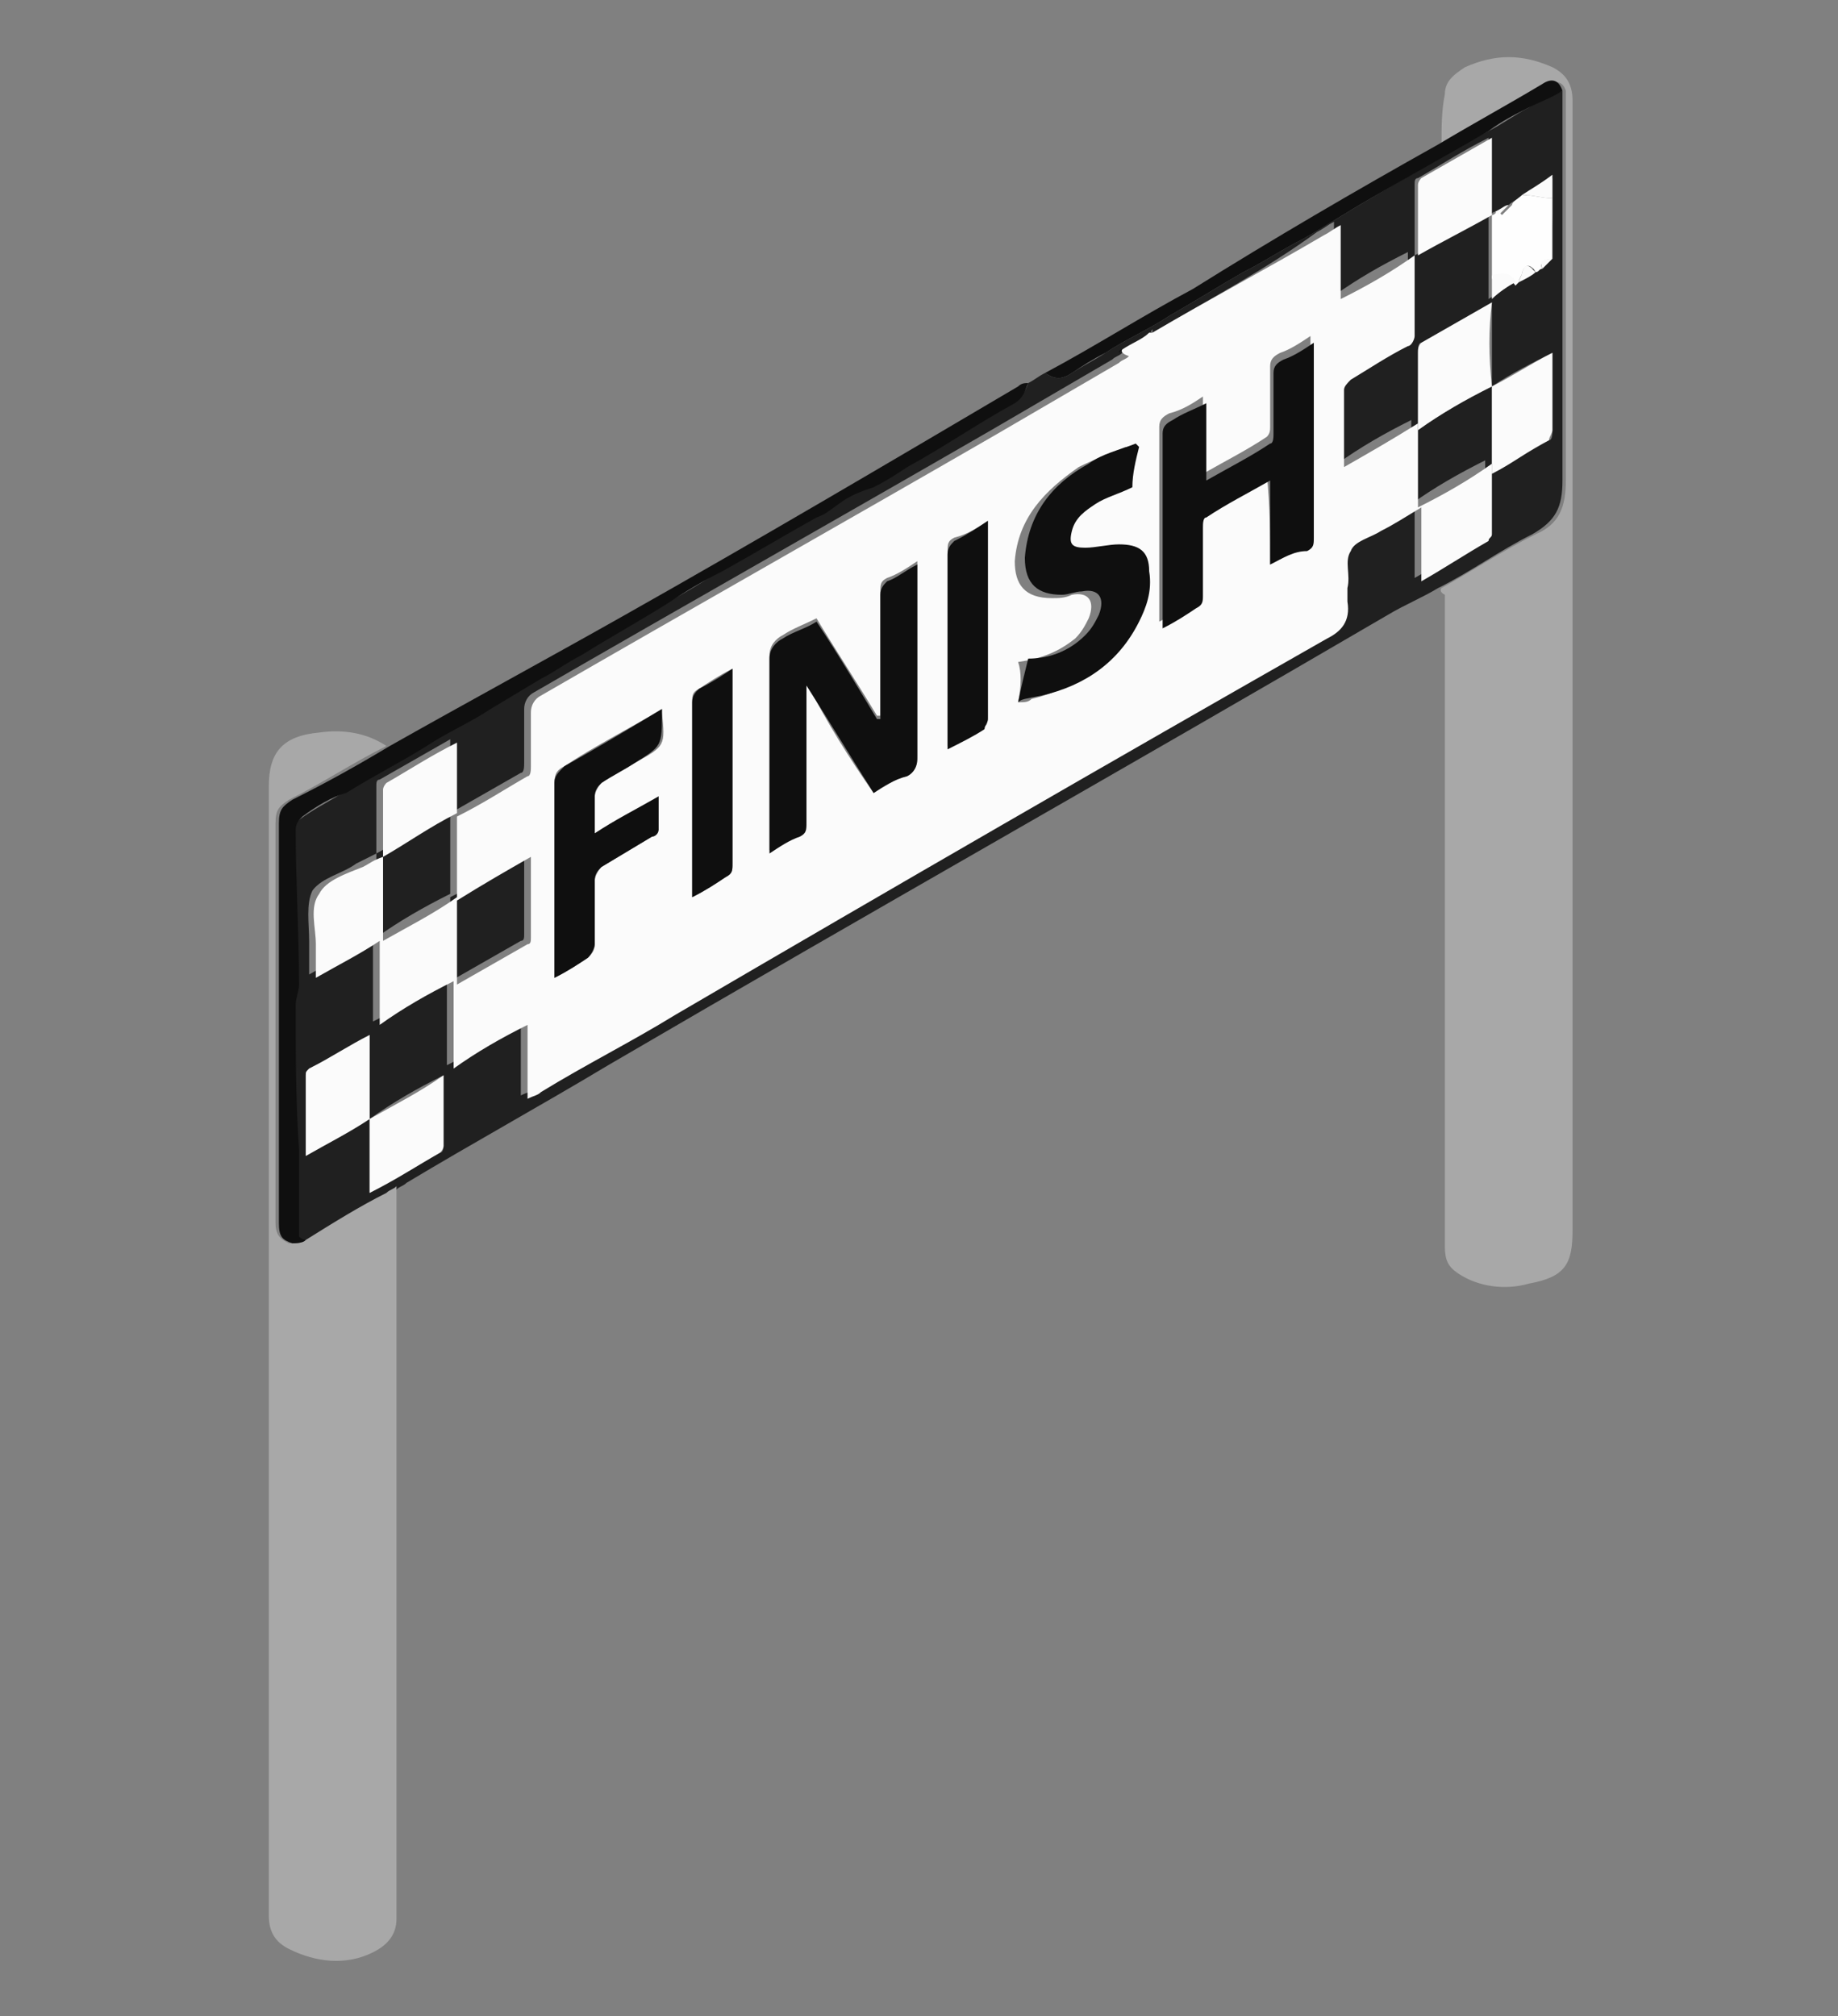 <?xml version="1.0" encoding="utf-8"?>
<!-- Generator: Adobe Illustrator 21.0.2, SVG Export Plug-In . SVG Version: 6.00 Build 0)  -->
<svg version="1.1" id="Capa_1" xmlns="http://www.w3.org/2000/svg" xmlns:xlink="http://www.w3.org/1999/xlink" x="0px" y="0px"
	 viewBox="0 0 54.7 60" style="enable-background:new 0 0 54.7 60;" xml:space="preserve">
<rect x="0" y="0" width="54.7" height="60" fill="#808080" stroke="none"/>
<style type="text/css">
	.st0{fill:#202020;}
	.st1{fill:#A8A8A8;}
	.st2{fill:#0F0F0F;}
	.st3{fill:#FBFBFB;}
	.st4{fill:#FEFEFE;}
</style>
<title>cadillac</title>
<g>
	<path class="st0" d="M30.6,11.4c0.2-0.1,0.3-0.2,0.5-0.3c0.3,0.2,0.5,0.2,0.8,0c0.3-0.2,0.7-0.4,1-0.6c0.6-0.4,1.3-0.7,1.9-1.1
		c0.7-0.4,1.5-0.9,2.2-1.3c0.6-0.3,1.2-0.7,1.8-1c0.7-0.4,1.3-0.8,2-1.2c1.2-0.7,2.3-1.4,3.5-2c0.4-0.2,0.8-0.5,1.2-0.7
		c0.3-0.2,0.6-0.3,1-0.5c0,0.1,0,0.2,0,0.3c0,3.8,0,7.5,0,11.3c0,0.8-0.2,1.2-0.9,1.6c-1,0.5-1.8,1.1-2.8,1.6
		c-0.5,0.3-1,0.5-1.5,0.8c-7.7,4.5-15.5,8.9-23.2,13.4c-2,1.2-4,2.3-6,3.5c-0.1,0.1-0.2,0.1-0.3,0.2c-0.1,0.1-0.2,0.1-0.3,0.2
		c-0.8,0.5-1.6,1-2.4,1.4c-0.1,0-0.2-0.1-0.3-0.1c0-0.9,0-1.8,0-2.6c0-1.4,0-2.9-0.1-4.3c0-0.2,0.1-0.4,0.1-0.6
		c0-1.5-0.1-3.1-0.1-4.6c0-0.1,0.1-0.3,0.2-0.4c0.4-0.3,0.8-0.5,1.3-0.8c0.8-0.5,1.6-0.9,2.4-1.4c0.6-0.4,1.3-0.7,1.9-1.1
		c0.5-0.3,1-0.6,1.5-0.9c0.4-0.2,0.8-0.4,1.2-0.7c0.8-0.5,1.7-1,2.5-1.5c0.6-0.3,1.1-0.6,1.7-1c0.9-0.5,1.9-1.1,2.8-1.6
		c0.3-0.2,0.5-0.4,0.8-0.5c0.3-0.2,0.6-0.3,0.9-0.4c0.3-0.2,0.6-0.4,1-0.6c0,0,0,0,0,0c0,0,0,0,0,0c1.1-0.6,2.1-1.3,3.2-1.9
		C30.4,11.8,30.5,11.7,30.6,11.4z M46.2,5.9c0-0.2,0-0.4,0-0.6c-0.3,0.2-0.6,0.4-0.9,0.6C45.2,5.9,45,6,44.9,6.1
		c-0.1,0.1-0.2,0.1-0.4,0.2c-0.1,0-0.1,0.1-0.2,0.1c0-0.7,0-1.5,0-2.3c-0.8,0.4-1.4,0.8-2.1,1.2c-0.1,0-0.1,0.1-0.1,0.2
		c0,0.7,0,1.4,0,2.1c0.8-0.4,1.5-0.8,2.2-1.2c0,0.6,0,1.2,0,1.8c0,0.2,0,0.4,0,0.7c0.3-0.2,0.5-0.3,0.7-0.5c0,0,0.1-0.1,0.1-0.1
		c0.2-0.1,0.3-0.2,0.5-0.3c0.1,0,0.1-0.1,0.2-0.1c0.1-0.1,0.2-0.2,0.3-0.3C46.2,7.1,46.2,6.5,46.2,5.9z M34.3,9.9
		c-0.3,0.2-0.6,0.3-0.8,0.5c0,0-0.1,0-0.1,0.1c-0.1,0.1-0.2,0.1-0.3,0.2c-1.2,0.7-2.4,1.4-3.6,2.1c-4.5,2.6-9.1,5.2-13.6,7.8
		c-0.2,0.1-0.3,0.3-0.3,0.5c0,0.5,0,1.1,0,1.6c0,0.1,0,0.3-0.1,0.3c-0.7,0.4-1.4,0.8-2.1,1.2c0-0.8,0-1.5,0-2.2
		c-0.7,0.4-1.4,0.8-2.1,1.2c-0.1,0-0.1,0.1-0.1,0.2c0,0.7,0,1.3,0,2c0.7-0.4,1.5-0.8,2.2-1.3c0,0.9,0,1.7,0,2.6
		c0.8-0.4,1.5-0.8,2.2-1.3c0,0.8,0,1.6,0,2.4c0,0.1,0,0.2-0.1,0.2c-0.7,0.4-1.4,0.8-2.1,1.2c0-0.9,0-1.7,0-2.6
		c-0.8,0.4-1.5,0.8-2.2,1.3c0-0.9,0-1.7,0-2.5c-0.2,0.1-0.4,0.2-0.6,0.3c-0.4,0.3-1,0.4-1.3,0.8c-0.2,0.4-0.1,1-0.1,1.5
		c0,0.3,0,0.6,0,1c0.7-0.4,1.3-0.7,1.9-1.1c0,0.9,0,1.7,0,2.5c0.8-0.4,1.5-0.8,2.2-1.3c0,0.9,0,1.7,0,2.6c0.8-0.4,1.5-0.8,2.2-1.3
		c0,0.8,0,1.5,0,2.2c0.2-0.1,0.3-0.1,0.4-0.2c1.3-0.8,2.7-1.5,4-2.3c6.5-3.7,12.9-7.5,19.4-11.2c0.5-0.3,0.8-0.6,0.6-1.1
		c0-0.1,0-0.2,0-0.4c0-0.4-0.1-0.8,0.1-1.1c0.2-0.3,0.6-0.4,0.9-0.6c0.4-0.2,0.8-0.5,1.2-0.7c0,0.8,0,1.5,0,2.2
		c0.7-0.4,1.4-0.8,2-1.2c0.1,0,0.1-0.1,0.1-0.2c0-0.7,0-1.4,0-2.1c-0.8,0.4-1.5,0.8-2.2,1.3c0-0.9,0-1.7,0-2.5
		c-0.8,0.4-1.5,0.8-2.2,1.3c0-0.8,0-1.6,0-2.3c0-0.1,0.1-0.3,0.2-0.3c0.6-0.3,1.2-0.7,1.7-1c0.1-0.1,0.2-0.2,0.2-0.3
		c0-0.8,0-1.5,0-2.4c-0.8,0.4-1.5,0.8-2.2,1.3c0-0.8,0-1.5,0-2.2c-0.2,0.1-0.3,0.2-0.5,0.3C37.7,8,36,8.9,34.3,9.9c0,0,0-0.1,0-0.1
		C34.2,9.9,34.3,9.9,34.3,9.9z M44.4,11.5c0,0.9,0,1.7,0,2.6c0.6-0.4,1.2-0.7,1.7-1c0.1,0,0.1-0.2,0.1-0.3c0-0.7,0-1.4,0-2
		c0-0.1,0-0.2,0-0.3C45.6,10.8,45,11.1,44.4,11.5c0-0.8,0-1.7,0-2.5c-0.7,0.4-1.4,0.8-2.1,1.2c-0.1,0-0.1,0.2-0.1,0.3
		c0,0.5,0,1.1,0,1.6c0,0.2,0,0.4,0,0.7C42.9,12.3,43.6,11.9,44.4,11.5z M11,35.5c0.7-0.4,1.4-0.8,2.1-1.2c0.1,0,0.1-0.2,0.1-0.2
		c0-0.7,0-1.3,0-2.1c-0.8,0.4-1.5,0.8-2.2,1.3c0-0.9,0-1.7,0-2.5c-0.6,0.4-1.2,0.7-1.8,1c0,0-0.1,0.1-0.1,0.2c0,0.8,0,1.6,0,2.4
		c0.7-0.4,1.3-0.7,1.9-1.1C11,34,11,34.7,11,35.5z"/>
	<path class="st1" d="M9.1,36.9c0.8-0.5,1.6-1,2.4-1.4c0.1-0.1,0.2-0.1,0.3-0.2c0,1.3,0,2.5,0,3.8c0,1.3,0,2.5,0,3.8
		c0,4.7,0,9.5,0,14.2c0,0.5-0.3,0.8-0.7,1c-0.8,0.4-1.7,0.3-2.5-0.1C8.2,57.8,8,57.5,8,57c0-11.2,0-22.4,0-33.6c0-1,0.4-1.5,1.5-1.6
		c0.7-0.1,1.4,0,2,0.4c-1,0.5-1.9,1.1-2.9,1.6c-0.3,0.2-0.4,0.3-0.4,0.7c0,4,0,8,0,11.9c0,0.4,0.2,0.5,0.4,0.6C8.8,37,9,37,9.1,36.9
		z"/>
	<path class="st1" d="M42.9,17.5c0.9-0.5,1.8-1.1,2.8-1.6c0.7-0.3,0.9-0.8,0.9-1.6c0-3.8,0-7.5,0-11.3c0-0.1,0-0.2,0-0.3
		c-0.1-0.3-0.3-0.3-0.6-0.2c-1,0.6-2.1,1.2-3.1,1.8c0-0.5,0-1,0.1-1.5c0-0.4,0.3-0.6,0.6-0.8c0.9-0.4,1.7-0.4,2.6,0
		c0.4,0.2,0.6,0.5,0.6,1c0,2.2,0,4.4,0,6.6c0,9,0,18,0,27c0,1-0.2,1.4-1.3,1.6c-0.7,0.2-1.5,0.1-2.1-0.3c-0.3-0.2-0.4-0.4-0.4-0.8
		c0-6.5,0-12.9,0-19.4C42.8,17.6,42.9,17.5,42.9,17.5z"/>
	<path class="st2" d="M9.1,36.9C9,37,8.8,37,8.7,37c-0.3-0.1-0.4-0.2-0.4-0.6c0-4,0-8,0-11.9c0-0.4,0.1-0.5,0.4-0.7
		c1-0.5,1.9-1,2.9-1.6c2.3-1.3,4.7-2.6,7-3.9c3.9-2.2,7.8-4.5,11.7-6.8c0.1-0.1,0.2-0.1,0.3-0.1c-0.1,0.2-0.1,0.4-0.4,0.6
		c-1.1,0.6-2.1,1.3-3.2,1.9l0,0c-0.3,0.2-0.6,0.4-1,0.6c-0.3,0.1-0.6,0.2-0.9,0.4c-0.3,0.2-0.5,0.4-0.8,0.5
		c-0.9,0.5-1.9,1.1-2.8,1.6c-0.6,0.3-1.1,0.6-1.7,1c-0.8,0.5-1.7,1-2.5,1.5c-0.4,0.2-0.8,0.5-1.2,0.7c-0.5,0.3-1,0.6-1.5,0.9
		c-0.6,0.4-1.3,0.7-1.9,1.1c-0.8,0.5-1.6,0.9-2.4,1.4C9.9,23.7,9.4,24,9,24.3c-0.1,0.1-0.2,0.2-0.2,0.4c0,1.5,0.1,3.1,0.1,4.6
		c0,0.2-0.1,0.4-0.1,0.6c0,1.4,0,2.9,0.1,4.3c0,0.9,0,1.8,0,2.6C8.9,36.8,9,36.9,9.1,36.9z"/>
	<path class="st2" d="M42.8,4.3c1-0.6,2.1-1.2,3.1-1.8c0.3-0.2,0.5-0.1,0.6,0.2c-0.3,0.2-0.6,0.3-1,0.5c-0.4,0.2-0.8,0.4-1.2,0.7
		c-1.2,0.7-2.3,1.3-3.5,2c-0.7,0.4-1.3,0.8-2,1.2c-0.6,0.3-1.2,0.7-1.8,1c-0.7,0.4-1.5,0.9-2.2,1.3c-0.6,0.4-1.3,0.7-1.9,1.1
		c-0.4,0.2-0.7,0.4-1,0.6c-0.3,0.2-0.5,0.2-0.8,0c1.5-0.8,2.9-1.7,4.4-2.5C37.9,7.1,40.3,5.7,42.8,4.3z"/>
	<path class="st3" d="M33.4,10.4c0.3-0.2,0.6-0.3,0.8-0.5c0,0,0,0,0.1,0C36,8.9,37.7,8,39.4,7c0.2-0.1,0.3-0.2,0.5-0.3
		c0,0.7,0,1.5,0,2.2c0.8-0.4,1.5-0.8,2.2-1.3c0,0.8,0,1.6,0,2.4c0,0.1-0.1,0.3-0.2,0.3c-0.6,0.3-1.2,0.7-1.7,1
		c-0.1,0.1-0.2,0.2-0.2,0.3c0,0.8,0,1.5,0,2.3c0.7-0.4,1.4-0.8,2.2-1.3c0,0.9,0,1.7,0,2.5c0.8-0.4,1.5-0.8,2.2-1.3
		c0,0.7,0,1.4,0,2.1c0,0.1-0.1,0.1-0.1,0.2c-0.7,0.4-1.3,0.8-2,1.2c0-0.7,0-1.4,0-2.2c-0.5,0.3-0.8,0.5-1.2,0.7
		c-0.3,0.2-0.8,0.3-0.9,0.6c-0.2,0.3,0,0.7-0.1,1.1c0,0.1,0,0.3,0,0.4c0.1,0.6-0.2,0.9-0.6,1.1c-6.5,3.7-12.9,7.4-19.4,11.2
		c-1.3,0.8-2.7,1.5-4,2.3c-0.1,0.1-0.2,0.1-0.4,0.2c0-0.7,0-1.4,0-2.2c-0.8,0.4-1.5,0.8-2.2,1.3c0-0.9,0-1.7,0-2.6
		c-0.8,0.4-1.5,0.8-2.2,1.3c0-0.8,0-1.7,0-2.5c-0.6,0.4-1.2,0.7-1.9,1.1c0-0.4,0-0.7,0-1c0-0.5-0.2-1.1,0.1-1.5
		c0.2-0.4,0.8-0.6,1.3-0.8c0.2-0.1,0.3-0.2,0.6-0.3c0,0.9,0,1.7,0,2.5c0.7-0.4,1.5-0.8,2.2-1.3c0,0.9,0,1.7,0,2.6
		c0.7-0.4,1.4-0.8,2.1-1.2c0.1,0,0.1-0.1,0.1-0.2c0-0.8,0-1.6,0-2.4c-0.7,0.4-1.4,0.8-2.2,1.3c0-0.9,0-1.7,0-2.6
		c-0.8,0.4-1.5,0.9-2.2,1.3c0-0.7,0-1.4,0-2c0-0.1,0.1-0.2,0.1-0.2c0.7-0.4,1.3-0.8,2.1-1.2c0,0.8,0,1.5,0,2.2
		c0.8-0.4,1.4-0.8,2.1-1.2c0.1,0,0.1-0.2,0.1-0.3c0-0.5,0-1.1,0-1.6c0-0.2,0.1-0.4,0.3-0.5c4.5-2.6,9.1-5.2,13.6-7.8
		c1.2-0.7,2.4-1.4,3.6-2.1c0.1-0.1,0.2-0.1,0.3-0.2C33.3,10.5,33.4,10.4,33.4,10.4z M26,23.6c0.3-0.2,0.7-0.4,1-0.6
		c0.2-0.1,0.3-0.2,0.3-0.5c0-1.8,0-3.7,0-5.5c0-0.1,0-0.2,0-0.3c-0.3,0.2-0.6,0.4-0.9,0.5c-0.2,0.1-0.2,0.2-0.2,0.4c0,1,0,2,0,3
		c0,0.2,0,0.5,0,0.7c0,0,0,0-0.1,0c-0.6-1-1.2-1.9-1.8-2.9c-0.4,0.2-0.7,0.3-1,0.5c-0.2,0.1-0.4,0.3-0.4,0.6c0,1.8,0,3.6,0,5.4
		c0,0.1,0,0.2,0,0.4c0.3-0.2,0.6-0.4,0.9-0.5c0.2-0.1,0.2-0.2,0.2-0.4c0-0.7,0-1.5,0-2.2c0-0.6,0-1.2,0-1.9
		C24.6,21.5,25.3,22.6,26,23.6z M37.8,16.8c0.4-0.2,0.7-0.4,1-0.6C39,16.1,39,16,39,15.8c0-1.8,0-3.7,0-5.5c0-0.1,0-0.2,0-0.3
		c-0.3,0.2-0.6,0.4-0.9,0.5c-0.2,0.1-0.3,0.2-0.3,0.4c0,0.6,0,1.2,0,1.8c0,0.1,0,0.2-0.1,0.3c-0.6,0.4-1.2,0.7-1.9,1.1
		c0-0.8,0-1.5,0-2.3c-0.3,0.2-0.6,0.4-1,0.5c-0.2,0.1-0.3,0.2-0.3,0.4c0,1.8,0,3.7,0,5.5c0,0.1,0,0.2,0,0.3c0.4-0.2,0.7-0.4,1-0.6
		c0.2-0.1,0.2-0.2,0.2-0.4c0-0.7,0-1.4,0-2c0-0.1,0-0.3,0.1-0.3c0.6-0.4,1.2-0.7,1.9-1.1C37.8,15.1,37.8,15.9,37.8,16.8z M30.3,20.9
		c0.2,0,0.3,0,0.4-0.1c1.3-0.3,2.3-1.1,2.9-2.2c0.3-0.5,0.4-1,0.3-1.5c-0.1-0.6-0.3-0.8-0.9-0.8c-0.3,0-0.7,0.1-1,0.1
		c-0.4,0-0.5-0.2-0.4-0.5c0.1-0.4,0.4-0.6,0.7-0.8c0.3-0.2,0.7-0.3,1.1-0.5c0.1-0.3,0.2-0.8,0.2-1.2c0,0-0.1-0.1-0.1-0.1
		c-0.5,0.2-1,0.4-1.4,0.6c-1,0.7-1.8,1.5-1.9,2.8c0,0.7,0.3,1.1,1.1,1.1c0.2,0,0.4,0,0.6-0.1c0.5-0.1,0.7,0.2,0.5,0.7
		c-0.1,0.2-0.2,0.4-0.4,0.6c-0.5,0.4-1,0.6-1.7,0.7C30.4,20,30.4,20.4,30.3,20.9z M19.7,21.1c-1,0.6-2,1.1-2.9,1.7
		c-0.2,0.1-0.3,0.2-0.3,0.5c0,1.8,0,3.6,0,5.4c0,0.1,0,0.3,0,0.4c0.4-0.2,0.7-0.4,1-0.6c0.1-0.1,0.2-0.2,0.2-0.4c0-0.6,0-1.3,0-1.9
		c0-0.1,0.1-0.3,0.2-0.4c0.5-0.3,1-0.6,1.5-0.9c0.1-0.1,0.2-0.2,0.2-0.2c0-0.3,0-0.6,0-1c-0.6,0.4-1.2,0.7-1.9,1.1
		c0-0.4,0-0.8,0-1.1c0-0.1,0.1-0.3,0.2-0.4c0.3-0.2,0.6-0.4,1-0.6c0.9-0.5,0.9-0.5,0.8-1.5C19.7,21.2,19.7,21.2,19.7,21.1z
		 M29.4,15.5c-0.3,0.2-0.6,0.4-1,0.5c-0.2,0.1-0.2,0.2-0.2,0.4c0,1.9,0,3.7,0,5.6c0,0.1,0,0.1,0,0.2c0.4-0.2,0.7-0.4,1.1-0.6
		c0.1,0,0.1-0.2,0.1-0.3C29.4,19.5,29.4,17.5,29.4,15.5z M21.8,19.9c-0.4,0.2-0.7,0.4-1,0.6c-0.2,0.1-0.2,0.2-0.2,0.4
		c0,1.8,0,3.7,0,5.5c0,0.1,0,0.2,0,0.3c0.4-0.2,0.7-0.4,1-0.6c0.2-0.1,0.2-0.2,0.2-0.4c0-1.2,0-2.3,0-3.5
		C21.8,21.5,21.8,20.7,21.8,19.9z"/>
	<path class="st3" d="M44.4,11.5c-0.8,0.4-1.5,0.8-2.2,1.3c0-0.3,0-0.5,0-0.7c0-0.5,0-1.1,0-1.6c0-0.1,0-0.2,0.1-0.3
		c0.7-0.4,1.4-0.8,2.1-1.2C44.3,9.8,44.3,10.6,44.4,11.5c0.6-0.3,1.2-0.7,1.8-1c0,0.1,0,0.2,0,0.3c0,0.7,0,1.4,0,2
		c0,0.1-0.1,0.2-0.1,0.3c-0.6,0.3-1.1,0.7-1.7,1C44.4,13.2,44.4,12.3,44.4,11.5z"/>
	<path class="st3" d="M11,35.5c0-0.8,0-1.5,0-2.2c-0.6,0.4-1.2,0.7-1.9,1.1c0-0.8,0-1.6,0-2.4c0-0.1,0-0.1,0.1-0.2
		c0.6-0.3,1.2-0.7,1.8-1c0,0.9,0,1.7,0,2.5c0.7-0.4,1.5-0.8,2.2-1.3c0,0.7,0,1.4,0,2.1c0,0.1-0.1,0.2-0.1,0.2
		C12.4,34.7,11.8,35.1,11,35.5z"/>
	<path class="st3" d="M44.4,6.4c-0.7,0.4-1.5,0.8-2.2,1.2c0-0.7,0-1.4,0-2.1c0-0.1,0.1-0.2,0.1-0.2c0.7-0.4,1.4-0.8,2.1-1.2
		C44.4,4.9,44.4,5.7,44.4,6.4C44.4,6.4,44.4,6.4,44.4,6.4z"/>
	<path class="st4" d="M44.4,6.4C44.4,6.4,44.4,6.4,44.4,6.4c0.1,0,0.1-0.1,0.2-0.1c0,0,0.1,0.1,0.1,0.1c0.1-0.1,0.2-0.2,0.3-0.3
		C45,6,45.2,5.9,45.3,5.8c0.3,0,0.6,0.1,0.9,0.1c0,0.6,0,1.2,0,1.8c-0.2,0-0.4,0.1-0.3,0.3c-0.1,0-0.1,0.1-0.2,0.1
		c-0.1-0.2-0.3-0.3-0.4,0c0,0.1-0.1,0.2-0.1,0.3c0,0-0.1,0.1-0.1,0.1c-0.2-0.3-0.5-0.3-0.7-0.2C44.4,7.6,44.4,7,44.4,6.4z"/>
	<path class="st3" d="M44.4,8.2c0.3-0.1,0.6-0.1,0.7,0.2c-0.2,0.1-0.5,0.3-0.7,0.5C44.4,8.6,44.4,8.4,44.4,8.2z"/>
	<path class="st3" d="M46.2,5.9c-0.3,0-0.6-0.1-0.9-0.1c0.3-0.2,0.5-0.3,0.9-0.6C46.2,5.5,46.2,5.7,46.2,5.9z"/>
	<path class="st3" d="M45.2,8.4c0-0.1,0.1-0.2,0.1-0.3c0.1-0.3,0.2-0.2,0.4,0C45.6,8.2,45.4,8.3,45.2,8.4z"/>
	<path class="st3" d="M44.9,6.1c-0.1,0.1-0.2,0.2-0.3,0.3c0,0-0.1-0.1-0.1-0.1C44.7,6.2,44.8,6.1,44.9,6.1z"/>
	<path class="st3" d="M45.9,8c-0.1-0.3,0.1-0.3,0.3-0.3C46.1,7.8,46,7.9,45.9,8z"/>
	<path class="st2" d="M34.3,9.9C34.3,9.9,34.3,9.9,34.3,9.9C34.3,9.9,34.2,9.9,34.3,9.9C34.3,9.9,34.3,9.9,34.3,9.9z"/>
	<path class="st2" d="M27,13.9C27,13.9,27,13.9,27,13.9C27,13.9,27,13.9,27,13.9C27,13.9,27,13.9,27,13.9z"/>
	<path class="st2" d="M33.4,10.4c0,0-0.1,0-0.1,0.1C33.3,10.5,33.4,10.4,33.4,10.4z"/>
	<path class="st2" d="M26,23.6c-0.7-1.1-1.3-2.1-2-3.2c0,0.7,0,1.3,0,1.9c0,0.7,0,1.5,0,2.2c0,0.2,0,0.3-0.2,0.4
		c-0.3,0.1-0.6,0.3-0.9,0.5c0-0.1,0-0.2,0-0.4c0-1.8,0-3.6,0-5.4c0-0.3,0.2-0.5,0.4-0.6c0.3-0.2,0.7-0.3,1-0.5
		c0.6,0.9,1.2,1.9,1.8,2.9c0,0,0,0,0.1,0c0-0.2,0-0.5,0-0.7c0-1,0-2,0-3c0-0.2,0.1-0.3,0.2-0.4c0.3-0.1,0.5-0.3,0.9-0.5
		c0,0.1,0,0.2,0,0.3c0,1.8,0,3.7,0,5.5c0,0.2-0.1,0.4-0.3,0.5C26.6,23.2,26.3,23.4,26,23.6z"/>
	<path class="st2" d="M37.8,16.8c0-0.9,0-1.7,0-2.5c-0.7,0.4-1.3,0.7-1.9,1.1c-0.1,0-0.1,0.2-0.1,0.3c0,0.7,0,1.4,0,2
		c0,0.2,0,0.3-0.2,0.4c-0.3,0.2-0.6,0.4-1,0.6c0-0.1,0-0.2,0-0.3c0-1.8,0-3.7,0-5.5c0-0.2,0.1-0.3,0.3-0.4c0.3-0.2,0.6-0.3,1-0.5
		c0,0.8,0,1.5,0,2.3c0.7-0.4,1.3-0.7,1.9-1.1c0.1,0,0.1-0.2,0.1-0.3c0-0.6,0-1.2,0-1.8c0-0.2,0.1-0.3,0.3-0.4
		c0.3-0.1,0.6-0.3,0.9-0.5c0,0.1,0,0.2,0,0.3c0,1.8,0,3.7,0,5.5c0,0.2,0,0.3-0.2,0.4C38.5,16.4,38.2,16.6,37.8,16.8z"/>
	<path class="st2" d="M30.3,20.9c0.1-0.5,0.2-0.9,0.3-1.3c0.6,0,1.2-0.2,1.7-0.7c0.2-0.2,0.3-0.4,0.4-0.6c0.2-0.5,0-0.8-0.5-0.7
		c-0.2,0-0.4,0.1-0.6,0.1c-0.7,0-1.1-0.3-1.1-1.1c0.1-1.3,0.8-2.2,1.9-2.8c0.4-0.3,0.9-0.4,1.4-0.6c0,0,0.1,0.1,0.1,0.1
		c-0.1,0.4-0.2,0.8-0.2,1.2c-0.4,0.2-0.8,0.3-1.1,0.5c-0.3,0.2-0.6,0.4-0.7,0.8c-0.1,0.4,0,0.5,0.4,0.5c0.3,0,0.7-0.1,1-0.1
		c0.6,0,0.9,0.2,0.9,0.8c0.1,0.6-0.1,1.1-0.3,1.5c-0.6,1.2-1.6,1.9-2.9,2.2C30.5,20.8,30.4,20.8,30.3,20.9z"/>
	<path class="st2" d="M19.7,21.1c0,0.1,0,0.1,0,0.1c0,1,0,1-0.8,1.5c-0.3,0.2-0.7,0.4-1,0.6c-0.1,0.1-0.2,0.2-0.2,0.4
		c0,0.4,0,0.7,0,1.1c0.6-0.4,1.2-0.7,1.9-1.1c0,0.4,0,0.7,0,1c0,0.1-0.1,0.2-0.2,0.2c-0.5,0.3-1,0.6-1.5,0.9
		c-0.1,0.1-0.2,0.2-0.2,0.4c0,0.6,0,1.3,0,1.9c0,0.1-0.1,0.3-0.2,0.4c-0.3,0.2-0.6,0.4-1,0.6c0-0.2,0-0.3,0-0.4c0-1.8,0-3.6,0-5.4
		c0-0.2,0.1-0.3,0.3-0.5C17.7,22.3,18.7,21.7,19.7,21.1z"/>
	<path class="st2" d="M29.4,15.5c0,2,0,3.9,0,5.9c0,0.1-0.1,0.2-0.1,0.3c-0.3,0.2-0.7,0.4-1.1,0.6c0-0.1,0-0.2,0-0.2
		c0-1.9,0-3.7,0-5.6c0-0.2,0.1-0.3,0.2-0.4C28.8,15.9,29.1,15.7,29.4,15.5z"/>
	<path class="st2" d="M21.8,19.9c0,0.8,0,1.6,0,2.3c0,1.2,0,2.3,0,3.5c0,0.2,0,0.3-0.2,0.4c-0.3,0.2-0.6,0.4-1,0.6
		c0-0.1,0-0.2,0-0.3c0-1.8,0-3.7,0-5.5c0-0.2,0.1-0.3,0.2-0.4C21.2,20.3,21.5,20.1,21.8,19.9z"/>
</g>
</svg>
